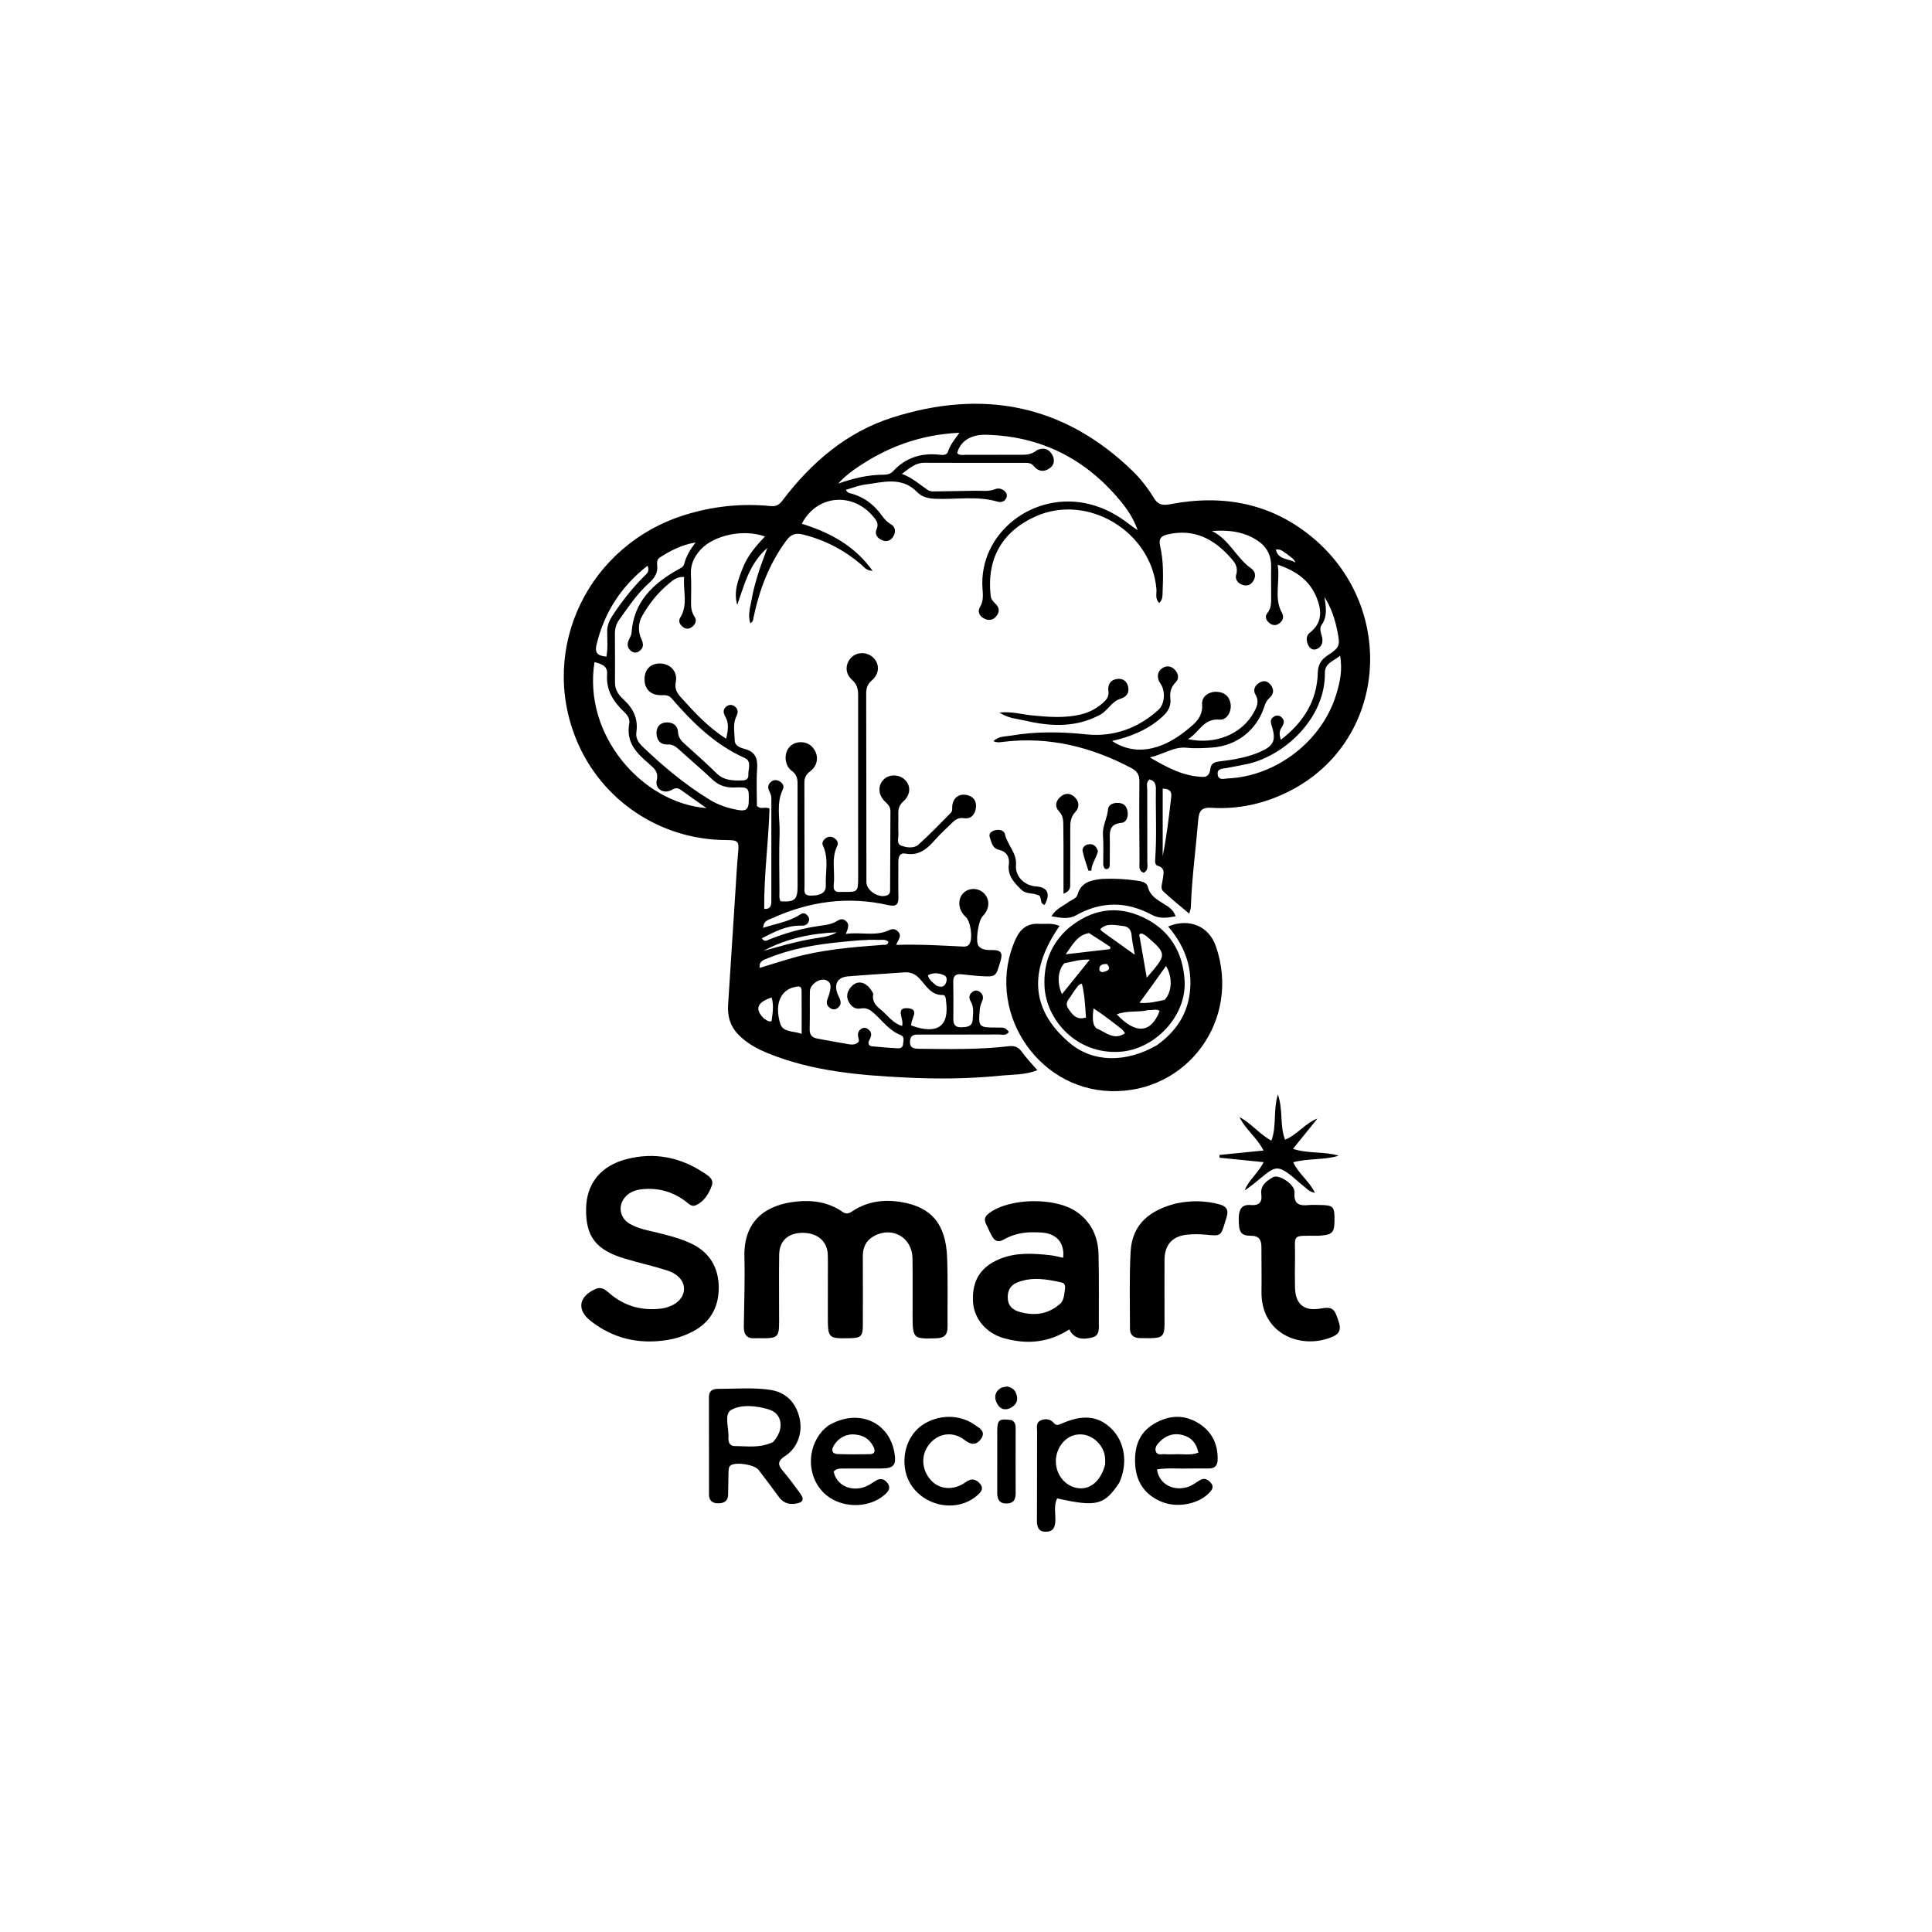 <svg version="1.1" id="Layer_1" xmlns="http://www.w3.org/2000/svg" xmlns:xlink="http://www.w3.org/1999/xlink" x="0px" y="0px"
	 width="100%" viewBox="0 0 1024 1024" enable-background="new 0 0 1024 1024" xml:space="preserve">
<path fill="#000000" opacity="1" stroke="none" 
	d="
M549.752,238.509 
	C553.752,236.902 556.375,238.288 557.95,241.539 
	C559.161,244.039 558.667,246.572 556.302,248.216 
	C553.247,250.339 550.272,249.927 547.91,247.008 
	C546.545,245.32 544.805,245.313 542.955,245.314 
	C525.29,245.32 507.624,245.381 489.959,245.276 
	C485.327,245.249 482.293,247.973 478.015,251.17 
	C483.648,253.219 487.467,256.842 491.801,259.748 
	C492.95,260.518 494.311,260.487 495.667,260.46 
	C502.661,260.32 509.658,260.275 516.651,260.097 
	C520.26,260.006 523.876,260.721 527.482,259.246 
	C529.262,258.518 531.483,259.065 532.941,260.794 
	C533.93,261.967 533.824,263.26 533.05,264.504 
	C531.966,266.246 530.123,266.286 528.578,265.841 
	C517.934,262.782 507.072,264.78 496.323,264.393 
	C492.303,264.248 488.916,263.71 485.962,260.691 
	C477.902,252.453 468.025,255.598 458.586,256.815 
	C455.191,257.253 451.914,258.602 448.349,259.601 
	C449.211,261.523 450.655,261.393 451.815,261.752 
	C457.559,263.525 462.306,266.777 466.029,271.478 
	C467.873,273.805 469.387,276.27 472.178,277.856 
	C474.637,279.253 474.94,281.94 473.404,284.436 
	C472.12,286.522 470.124,287.291 467.797,286.43 
	C465.103,285.433 463.457,283.206 464.592,280.574 
	C465.984,277.346 464.33,275.542 462.605,273.524 
	C451.549,260.59 432.747,262.412 424.992,277.597 
	C439.59,282.181 452.766,288.942 462.509,302.558 
	C458.984,302.446 457.843,300.381 456.323,299.096 
	C447.262,291.436 437.063,286.117 425.495,283.292 
	C421.526,282.322 419.132,283.284 416.681,286.616 
	C407.701,298.823 402.49,312.542 399.396,327.208 
	C399.197,328.152 399.423,329.249 397.703,330.387 
	C396.185,325.774 397.76,321.563 398.436,317.493 
	C399.196,312.916 400.516,308.41 401.877,303.96 
	C403.169,299.733 404.83,295.617 406.709,290.393 
	C396.965,298.994 394.518,310.106 390.744,320.611 
	C388.697,313.513 391.254,307.299 393.688,301.042 
	C396.2,294.584 400.609,289.418 405.442,284.37 
	C394.204,280.224 378.381,283.614 371.322,291.328 
	C367.919,295.048 365.946,299.203 366.2,304.416 
	C366.443,309.404 366.342,314.414 366.266,319.412 
	C366.224,322.134 366.583,324.59 368.168,326.971 
	C369.431,328.87 368.625,330.864 366.853,332.253 
	C365.21,333.54 363.431,333.531 361.808,332.208 
	C360.239,330.928 359.426,329.146 360.547,327.343 
	C364.816,320.475 361.932,313.162 362.635,305.831 
	C358.743,305.468 356.518,307.667 354.316,309.491 
	C348.612,314.213 344.05,319.985 340.409,326.389 
	C338.171,330.326 338.1,334.742 339.997,338.881 
	C341.14,341.375 341.199,343.314 338.939,345.034 
	C337.391,346.212 335.744,346.123 334.344,344.933 
	C332.232,343.137 332.323,340.945 333.55,338.615 
	C334.081,337.606 334.663,336.493 334.737,335.394 
	C335.853,318.901 346.205,309.229 359.524,301.781 
	C360.875,301.026 362.249,300.492 362.664,298.864 
	C363.661,294.956 365.616,291.506 368.661,287.512 
	C361.023,288.837 355.283,291.929 349.737,295.452 
	C348.306,296.361 348.126,297.991 348.312,299.497 
	C348.821,303.598 346.881,306.443 343.986,309.025 
	C337.712,314.621 333.135,321.623 328.251,328.368 
	C326.615,330.628 325.902,333.117 325.909,335.858 
	C325.934,344.509 326.047,353.161 325.957,361.811 
	C325.916,365.737 328.039,368.526 330.599,370.865 
	C335.753,375.575 338.313,381.069 337.291,388.107 
	C336.846,391.178 338.274,393.513 340.447,395.602 
	C351.409,406.137 363.04,415.81 376.021,423.799 
	C380.782,426.728 385.929,428.411 391.422,429.342 
	C394.989,429.947 396.707,429.128 396.827,425.161 
	C397.061,417.45 397.074,417.089 389.422,417.378 
	C384.789,417.552 381.063,416.406 377.658,413.204 
	C371.834,407.729 365.719,402.565 359.801,397.188 
	C358.029,395.578 356.435,394.436 353.716,394.57 
	C349.891,394.76 347.945,392.041 347.948,388.458 
	C347.95,385.27 349.852,383.011 353.194,382.889 
	C356.575,382.766 359.128,384.414 359.371,388.027 
	C359.545,390.618 360.713,392.314 362.519,393.942 
	C368.335,399.183 374.213,404.369 379.793,409.855 
	C383.861,413.856 388.738,413.773 393.768,413.616 
	C395.539,413.561 396.763,412.611 396.641,410.858 
	C396.424,407.73 398.607,403.487 394.746,401.761 
	C378.919,394.681 367.01,382.943 355.945,370.124 
	C354.389,368.322 352.604,368.43 350.544,368.468 
	C344.78,368.575 341.399,365.086 341.619,359.526 
	C341.814,354.576 345.098,351.506 350.028,351.665 
	C355.298,351.834 359.248,355.961 358.184,361.345 
	C357.446,365.078 358.754,367.188 360.965,369.666 
	C368.062,377.62 375.275,385.406 384.896,391.547 
	C385.852,387.181 386.551,383.437 384.38,379.727 
	C383.239,377.777 383.135,375.875 385.073,374.393 
	C386.371,373.401 387.951,373.384 389.286,374.318 
	C391.239,375.684 391.355,377.483 390.325,379.589 
	C388.318,383.695 389.302,388.099 389.415,392.368 
	C389.497,395.487 392.472,396.343 394.714,396.949 
	C400.343,398.47 401.657,401.978 401.292,407.39 
	C400.836,414.15 401.182,420.964 401.182,427.144 
	C403.424,429.35 405.344,427.27 407.858,428.591 
	C407.332,445.99 404.894,463.711 405.043,481.729 
	C408.063,482.004 408.825,480.275 408.825,477.854 
	C408.831,459.523 408.814,441.191 408.831,422.86 
	C408.832,421.267 407.971,420.029 407.442,418.641 
	C406.761,416.857 407.41,415.325 408.843,414.229 
	C410.149,413.229 411.687,413.293 413.097,414.048 
	C414.754,414.936 415.774,416.652 415,418.226 
	C411.23,425.891 413.483,433.968 413.2,441.834 
	C412.834,451.987 413.091,462.163 413.13,472.328 
	C413.137,474.129 412.806,475.997 413.698,477.698 
	C421.12,478.224 422.739,476.831 422.736,469.871 
	C422.729,451.705 422.668,433.54 422.722,415.375 
	C422.73,412.543 422.198,410.475 419.672,408.583 
	C415.614,405.545 415.364,399.092 418.642,395.697 
	C421.659,392.572 427.3,392.605 430.362,395.767 
	C434.145,399.672 433.902,405.533 429.352,408.857 
	C426.975,410.594 426.334,412.49 426.343,415.168 
	C426.405,433.333 426.358,451.498 426.426,469.663 
	C426.434,471.794 425.611,474.604 429.464,474.684 
	C434.852,474.797 437.859,473.157 437.7,469.317 
	C437.407,462.257 439.433,455.024 436.157,448.143 
	C435.444,446.646 436.371,445.192 437.682,444.253 
	C439.013,443.3 440.544,443.254 441.935,444.052 
	C443.523,444.963 444.6,446.65 443.794,448.254 
	C440.434,454.945 442.722,462.063 441.891,468.922 
	C441.551,471.734 442.608,473.043 445.487,472.734 
	C445.817,472.699 446.153,472.724 446.487,472.728 
	C454.792,472.836 454.839,472.836 454.84,464.667 
	C454.842,432.669 454.788,400.672 454.828,368.674 
	C454.832,365.37 454.346,362.724 451.57,360.308 
	C447.719,356.957 447.915,351.689 451.342,348.366 
	C454.492,345.313 459.934,345.494 463.057,348.756 
	C466.304,352.148 466.107,357.218 462.084,360.626 
	C459.766,362.59 459.091,364.666 459.099,367.525 
	C459.186,400.856 459.178,434.187 459.215,467.517 
	C459.221,472.189 466.127,476.437 470.364,474.454 
	C471.926,473.723 471.772,472.313 471.779,471.022 
	C471.848,457.357 471.86,443.693 471.951,430.029 
	C471.966,427.779 470.812,426.452 469.251,425.019 
	C465.363,421.453 465.12,416.298 468.435,413.093 
	C471.442,410.186 476.748,410.34 479.721,413.422 
	C482.894,416.71 482.675,421.248 478.705,424.849 
	C476.743,426.629 476.082,428.5 476.132,430.963 
	C476.208,434.628 476.008,438.302 476.188,441.96 
	C476.296,444.139 474.983,447.217 477.73,448.227 
	C480.634,449.294 484.393,449.813 486.844,447.624 
	C492.796,442.307 498.316,436.503 503.943,430.83 
	C505.091,429.672 504.508,427.955 504.787,426.508 
	C505.499,422.81 507.988,420.893 511.528,421.235 
	C515.281,421.597 517.649,423.937 517.263,428.022 
	C516.914,431.718 514.548,434.21 510.992,433.665 
	C507.685,433.158 506.021,434.707 504.13,436.585 
	C501.293,439.403 498.288,442.075 495.658,445.075 
	C491.445,449.882 487.066,453.762 479.909,452.433 
	C476.758,451.848 476.128,454.333 476.14,456.958 
	C476.169,463.124 476.036,469.293 476.184,475.455 
	C476.282,479.53 474.905,480.656 470.771,479.718 
	C449.555,474.906 429.101,477.67 409.412,486.629 
	C407.502,487.498 404.742,487.774 404.465,491.772 
	C410.939,489.665 417.235,488.689 422.807,485.507 
	C424.46,484.563 425.753,483.131 427.588,484.845 
	C428.603,485.793 429.229,486.967 428.623,488.43 
	C427.781,490.46 426.289,490.656 424.189,490.625 
	C416.685,490.512 410.359,493.987 403.773,497.302 
	C405.275,499.52 406.503,498.425 407.613,497.978 
	C416.617,494.357 425.902,491.837 435.535,490.56 
	C437.823,490.256 440.219,489.878 442.266,488.904 
	C444.227,487.971 445.857,486.21 448.105,487.941 
	C450.493,489.78 449.516,492.048 448.271,495.003 
	C456.305,493.808 464.097,496.515 471.544,492.898 
	C473.184,492.101 474.789,492.412 476.073,493.85 
	C478.123,496.148 476.057,498.133 474.972,500.801 
	C487.225,500.435 498.819,501.119 510.417,501.703 
	C511.773,501.772 513.025,501.599 513.866,500.224 
	C515.703,497.221 514.467,488.292 511.808,485.921 
	C507.954,482.486 507.324,476.852 510.422,473.52 
	C513.325,470.396 518.569,470.408 521.608,473.544 
	C524.847,476.888 524.522,481.928 520.831,485.579 
	C518.566,487.82 516.801,499.199 518.698,501.455 
	C520.549,503.657 523.556,503.551 526.123,503.552 
	C530.519,503.554 531.569,505.007 530.298,509.325 
	C527.816,517.756 528.035,517.86 519.444,517.334 
	C516.129,517.131 512.826,516.704 509.518,516.383 
	C506.639,516.103 505.181,517.178 505.24,520.306 
	C505.364,526.97 505.351,533.638 505.277,540.303 
	C505.244,543.333 506.774,544.624 509.563,544.486 
	C512.224,544.354 515.28,544.312 515.514,540.627 
	C515.721,537.352 516.349,533.968 514.539,530.849 
	C513.506,529.071 513.483,527.324 515.182,525.911 
	C516.458,524.85 517.878,524.631 519.295,525.704 
	C521.194,527.142 521.389,528.891 520.414,531.007 
	C519.87,532.187 519.453,533.503 519.335,534.79 
	C518.452,544.422 518.673,544.636 528.274,544.619 
	C532.546,544.612 532.546,544.612 534.732,546.815 
	C533.485,549.129 531.245,548.288 529.434,548.297 
	C515.436,548.37 501.437,548.326 487.438,548.339 
	C485.088,548.341 482.691,548.133 482.354,551.594 
	C481.965,555.602 484.389,555.836 487.329,555.872 
	C503.157,556.069 518.995,556.346 534.748,554.512 
	C538.112,554.12 539.944,555.167 541.793,557.748 
	C544.074,560.932 546.847,563.764 549.813,567.22 
	C543.177,569.834 536.651,569.49 530.372,570.122 
	C513.775,571.793 497.073,571.948 480.445,571.14 
	C455.658,569.935 430.92,567.853 407.515,558.454 
	C401.44,556.015 395.748,552.971 391.15,548.152 
	C386.952,543.753 385.519,538.491 385.906,532.561 
	C387.195,512.805 388.449,493.046 389.729,473.289 
	C390.181,466.317 390.532,459.334 391.179,452.379 
	C391.793,445.781 391.475,445.284 384.696,445.245 
	C349.681,445.044 318.494,424.033 305.382,391.811 
	C285.61,343.225 312.039,288.711 363.146,272.876 
	C377.93,268.296 393.119,266.689 408.533,268.243 
	C411.821,268.575 413.314,267.13 415.037,264.869 
	C430.225,244.934 448.872,228.984 472.879,221.334 
	C520.504,206.155 563.612,214.064 600.258,249.591 
	C604.694,253.892 608.473,258.829 611.677,264.096 
	C613.809,267.602 616.347,267.993 620.072,267.276 
	C648.25,261.851 674.27,266.663 696.44,285.547 
	C740.616,323.176 735.019,393 683.566,419.248 
	C670.577,425.874 656.668,429.061 642.043,428.15 
	C637.05,427.84 635.512,429.565 635.096,434.521 
	C633.802,449.934 631.713,465.279 631.17,480.76 
	C631.143,481.536 630.818,482.3 630.34,484.271 
	C625.332,480.015 620.716,476.396 616.502,472.359 
	C614.853,470.778 616.07,468.235 616.284,466.102 
	C616.564,463.302 617.988,460.091 613.557,458.863 
	C612.268,458.506 612.16,456.877 612.269,455.407 
	C613.179,443.097 612.457,430.766 612.646,418.446 
	C612.685,415.909 612.212,413.791 609.228,413.133 
	C607.306,414.693 608.069,416.842 608.063,418.698 
	C608.024,431.363 608.134,444.028 608.091,456.693 
	C608.084,458.707 608.859,461.123 606.188,462.601 
	C603.264,461.519 603.983,458.872 603.967,456.75 
	C603.859,442.586 603.752,428.419 603.906,414.256 
	C603.944,410.774 602.784,408.749 599.75,407.141 
	C578.48,395.871 556.08,390.288 531.906,393.173 
	C530.297,393.365 528.617,393.767 526.536,392.843 
	C529.25,390.141 532.724,390.427 535.704,389.912 
	C549.058,387.608 562.348,387.828 575.925,389.242 
	C590.062,390.713 603.252,386.03 614.041,376.166 
	C617.169,373.306 617.73,367.3 615.615,363.191 
	C615.159,362.306 614.453,361.522 614.134,360.598 
	C613.219,357.947 613.75,355.566 616.203,354.042 
	C618.453,352.644 620.764,353.038 622.599,354.891 
	C624.606,356.917 625.122,359.608 623.129,361.632 
	C620.621,364.178 619.937,367.003 620.315,370.253 
	C620.788,374.315 619.043,377.187 616.132,379.835 
	C608.539,386.744 599.439,390.465 589.426,392.733 
	C603.635,402.144 618.571,395.461 628.883,387.043 
	C633.136,383.571 637.688,380.202 637.138,373.253 
	C636.809,369.102 640.825,366.426 645.01,366.676 
	C649.009,366.914 651.559,368.991 652.234,372.99 
	C652.908,376.983 650.337,381.798 646.419,381.425 
	C637.764,380.6 635.615,388.339 629.66,391.739 
	C644.135,394.937 658.303,389.025 664.541,377.59 
	C666.15,374.64 667.549,371.767 665.45,368.237 
	C663.971,365.751 665.053,363.34 667.497,361.827 
	C669.64,360.5 671.745,360.9 673.326,362.797 
	C675.333,365.206 675.284,367.716 672.889,369.872 
	C671.465,371.153 670.699,372.644 670.121,374.466 
	C666.163,386.949 655.548,395.303 642.391,396.216 
	C637.919,396.526 633.372,396.783 628.937,396.323 
	C622.156,395.62 616.91,399.726 609.461,401.436 
	C618.967,407.051 627.574,411.558 637.806,411.781 
	C640.328,411.835 641.245,409.703 641.48,407.725 
	C641.863,404.502 643.681,403.879 646.54,403.543 
	C653.977,402.671 661.363,401.413 668.294,398.315 
	C674.903,395.361 676.364,392.432 674.231,385.346 
	C673.617,383.306 672.868,381.495 674.938,379.992 
	C676.286,379.013 677.85,378.98 679.119,380.054 
	C681.281,381.883 680.437,383.842 679.145,385.806 
	C677.975,387.585 677.998,389.512 678.902,392.075 
	C690.826,382.914 698.048,371.545 698.462,356.573 
	C698.584,352.166 700.291,349.566 703.794,347.278 
	C710.195,343.097 710.364,342.084 708.817,334.4 
	C707.537,328.04 705.5,322.004 702.018,316.426 
	C702.706,321.534 703.784,326.522 700.464,331.231 
	C699.148,333.098 700.147,335.402 700.675,337.517 
	C701.344,340.191 700.746,342.627 698.134,343.897 
	C696.236,344.821 694.441,343.998 693.496,342.141 
	C692.279,339.749 692.025,337.05 694.3,335.278 
	C700.938,330.109 700.572,323.561 697.892,316.862 
	C694.336,307.974 687.366,302.709 677.185,299.296 
	C678.661,308.351 675.018,316.767 679.453,324.814 
	C680.582,326.861 680.057,328.752 678.345,330.189 
	C676.609,331.645 674.634,331.694 672.85,330.263 
	C671.112,328.868 670.21,326.83 671.689,325.004 
	C674.058,322.08 673.727,318.803 673.737,315.504 
	C673.751,310.505 673.624,305.503 673.746,300.506 
	C673.887,294.681 671.574,290.013 666.912,286.799 
	C659.583,281.746 651.223,280.759 642.349,281.466 
	C651.579,285.894 655.285,295.781 663.185,301.32 
	C665.301,302.803 665.769,305.157 664.477,307.571 
	C663.319,309.734 661.433,310.73 659.057,310.138 
	C656.251,309.438 654.435,307.147 655.205,304.586 
	C656.397,300.622 654.496,298.14 652.289,295.653 
	C643.429,285.669 632.9,280.083 619.07,283.202 
	C615.543,283.997 613.943,285.379 614.889,289.414 
	C616.764,297.415 616.523,305.618 616.214,313.781 
	C616.14,315.735 616.255,317.804 614.468,319.58 
	C612.063,317.453 613.135,314.596 612.932,312.212 
	C610.342,281.766 576.499,261.224 548.714,273.78 
	C531.955,281.353 522.769,295.311 525.08,315.782 
	C525.316,317.877 526.584,318.95 527.868,320.262 
	C529.777,322.214 529.791,324.46 528.109,326.568 
	C526.248,328.901 523.722,329.019 521.358,327.712 
	C519.08,326.452 517.994,324.09 519.415,321.751 
	C521.33,318.602 520.992,315.308 520.751,312.042 
	C518.581,282.678 547.833,259.594 577.823,267.3 
	C585.597,269.298 592.335,273.009 598.569,277.875 
	C599.593,278.675 600.688,279.385 602.999,281.019 
	C600.526,274.18 597.179,269.519 593.546,265.153 
	C575.171,243.069 551.647,231.215 522.833,230.441 
	C514.373,230.213 508.978,233.92 507.316,240.125 
	C508.619,241.573 510.412,241.048 511.972,241.056 
	C521.971,241.105 531.97,241.003 541.969,241.036 
	C544.734,241.046 547.255,240.564 549.752,238.509 
M462.855,526.649 
	C462.083,530.204 463.754,532.655 466.4,534.745 
	C470.172,537.724 472.873,542.184 478.124,543.783 
	C479.357,540.186 474.053,533.743 481.349,534.39 
	C487.814,534.964 482.404,540.46 483.019,543.549 
	C496.866,548.536 503.207,544.031 501.433,530.639 
	C501.367,530.143 501.332,529.644 501.254,529.151 
	C501.113,528.262 500.64,527.358 499.767,527.382 
	C493.589,527.553 490.939,522.59 487.576,518.881 
	C485.227,516.29 482.713,515.116 479.272,515.376 
	C469.319,516.129 459.348,516.655 449.403,517.5 
	C443.924,517.965 441.872,521.541 443.984,526.948 
	C444.96,529.447 446.874,531.676 444.165,534.097 
	C442.917,535.212 441.41,535.269 440.01,534.304 
	C436.66,531.993 438.888,529.483 439.526,526.806 
	C440.095,524.423 441.245,521.19 438.182,519.651 
	C434.806,517.953 429.306,521.65 429.247,525.411 
	C429.143,532.075 429.322,538.745 429.131,545.405 
	C429.04,548.564 430.474,549.982 433.323,550.494 
	C438.887,551.494 444.441,552.552 450.015,553.494 
	C451.845,553.804 453.679,553.67 455.073,552.197 
	C455.133,551.818 455.29,551.469 455.216,551.18 
	C454.66,549.02 454.145,546.856 456.429,545.332 
	C457.659,544.511 458.985,544.624 460.153,545.518 
	C462.349,547.199 461.953,549.139 460.773,551.265 
	C459.861,552.907 460.313,554.36 462.299,554.571 
	C466.764,555.047 471.251,555.335 475.735,555.626 
	C477.181,555.72 478.487,555.213 478.626,553.545 
	C478.773,551.794 479.561,549.427 477.433,548.625 
	C471.518,546.396 467.994,541.358 463.604,537.369 
	C461.382,535.349 459.419,533.909 456.155,534.528 
	C453.235,535.081 451.062,533.422 449.742,530.773 
	C448.377,528.034 449.086,525.526 450.866,523.328 
	C454.38,518.986 459.615,520.184 462.855,526.649 
M333.576,383.118 
	C333.794,380.503 332.299,378.757 330.575,377.097 
	C324.978,371.706 321.103,365.642 321.779,357.339 
	C322.143,352.862 318.632,351.837 315.101,350.953 
	C308.884,389.514 340.288,425.636 374.484,428.316 
	C369.776,424.985 365.295,421.859 360.866,418.66 
	C359.156,417.425 357.866,417.586 355.956,418.683 
	C351.844,421.045 347.035,418.165 348.079,413.654 
	C349.133,409.102 346.705,407.19 344.098,404.921 
	C337.719,399.369 331.506,393.767 333.576,383.118 
M662.029,404.74 
	C657.961,405.546 653.908,406.442 649.819,407.122 
	C647.647,407.483 645.044,407.36 645.41,410.486 
	C645.799,413.812 648.732,412.672 650.615,412.595 
	C676.366,411.541 700.683,392.822 708.214,368.133 
	C710.173,361.712 711.665,355.11 710.267,347.577 
	C706.73,350.484 702.161,351.428 702.215,356.74 
	C702.458,380.42 681.444,399.947 662.029,404.74 
M452.531,249.03 
	C449.754,251.129 446.941,253.189 444.312,256.314 
	C452.469,253.431 460.201,251.627 468.275,251.618 
	C470.176,251.616 472.011,251.202 473.306,249.8 
	C480.039,242.511 488.371,239.927 498.077,241.019 
	C499.681,241.2 501.814,241.346 502.425,239.431 
	C503.549,235.905 505.818,233.085 508.519,229.365 
	C487.44,230.394 469.445,237.09 452.531,249.03 
M467.177,500.87 
	C468.44,500.516 470.266,501.536 470.911,499.239 
	C469.438,497.691 467.523,498.227 465.777,498.162 
	C458.937,497.906 452.151,498.652 445.364,499.322 
	C432.239,500.617 419.312,502.849 407.021,507.858 
	C404.914,508.717 402.143,509.289 402.648,513.004 
	C408.68,511.166 414.342,509.341 420.06,507.717 
	C435.185,503.419 450.752,502.057 467.177,500.87 
M419.828,523.495 
	C413.352,525.768 410.654,532.674 413.475,542.354 
	C414.92,547.311 420.227,546.257 424.888,547.954 
	C424.888,539.693 424.954,532.444 424.859,525.197 
	C424.814,521.737 422.431,522.966 419.828,523.495 
M321.824,333.95 
	C321.983,331.037 323.153,328.532 324.744,326.126 
	C329.613,318.759 335.011,311.832 341.266,305.58 
	C342.66,304.187 344.578,302.881 343.192,299.838 
	C329.146,310.895 320.313,324.597 316.213,341.549 
	C314.986,346.622 317.281,347.583 321.422,348.024 
	C322.266,343.46 321.81,339.149 321.824,333.95 
M616.255,450.723 
	C616.255,451.729 616.255,452.735 616.255,453.741 
	C618.344,443.271 619.601,432.795 620.785,422.311 
	C621.1,419.524 619.863,417.983 616.264,417.984 
	C616.264,428.778 616.264,439.343 616.255,450.723 
M429.559,497.768 
	C434.31,496.871 439.23,496.712 443.593,494.146 
	C429.95,494.7 416.825,497.407 404.636,503.973 
	C412.627,501.831 420.538,499.362 429.559,497.768 
M404.718,539.676 
	C405.988,540.335 406.949,541.753 408.94,541.257 
	C409.509,537.117 410.248,532.95 408.973,528.684 
	C401.39,531.205 399.879,534.72 404.718,539.676 
M496.381,522.462 
	C498.168,523.093 500.044,523.513 501.12,521.473 
	C501.899,519.996 502.192,517.812 500.59,517.021 
	C497.86,515.672 494.794,515.317 491.821,516.91 
	C492.369,519.463 494.278,520.594 496.381,522.462 
M681.967,293.541 
	C680.299,292.662 679.074,290.754 676.209,291.344 
	C677.732,297.134 683.365,295.847 686.59,298.226 
	C685.901,296.008 683.939,295.27 681.967,293.541 
z"/>
<path fill="#000000" opacity="1" stroke="none" 
	d="
M438.786,678.003 
	C438.776,673.338 438.873,669.169 438.736,665.008 
	C438.505,657.993 433.45,653.556 425.744,653.433 
	C417.974,653.309 413.09,657.493 412.979,664.939 
	C412.801,676.933 412.973,688.932 412.945,700.928 
	C412.928,708.391 411.999,709.287 404.658,709.304 
	C403.158,709.307 401.653,709.213 400.16,709.306 
	C395.785,709.579 394.187,707.271 394.237,703.222 
	C394.391,690.906 394.876,678.581 394.549,666.277 
	C394.005,645.858 407.267,638.363 422.233,636.83 
	C430.848,635.947 439.247,637.205 446.572,642.322 
	C448.711,643.817 450.13,643.076 451.92,641.89 
	C459.861,636.626 468.769,635.596 477.834,637.137 
	C493.837,639.858 501.341,648.943 501.991,666.479 
	C502.448,678.794 502.138,691.137 502.211,703.466 
	C502.234,707.352 500.572,709.158 496.514,709.3 
	C483.958,709.74 483.701,709.587 483.693,696.955 
	C483.687,686.957 483.784,676.958 483.641,666.962 
	C483.483,655.846 472.925,649.787 463.183,655.164 
	C458.995,657.476 457.272,661.195 457.304,665.956 
	C457.384,678.119 457.357,690.283 457.325,702.447 
	C457.31,708.166 456.312,709.138 450.679,709.267 
	C438.905,709.538 438.761,709.392 438.778,697.498 
	C438.787,691.166 438.784,684.834 438.786,678.003 
z"/>
<path fill="#000000" opacity="1" stroke="none" 
	d="
M353.048,710.331 
	C338.029,712.562 324.806,709.255 313.169,700.215 
	C305.473,694.237 306.669,687.096 315.768,683.143 
	C318.82,681.817 320.879,683.614 322.898,685.362 
	C330.348,691.813 338.978,694.554 348.764,693.745 
	C349.921,693.649 351.094,693.546 352.218,693.277 
	C358.29,691.82 362.136,688.227 362.517,683.737 
	C362.89,679.333 359.671,675.279 353.368,673.286 
	C346.08,670.982 338.589,669.327 331.262,667.134 
	C315.862,662.525 310.43,655.452 310.639,640.687 
	C310.829,627.382 318.323,617.882 332.22,614.329 
	C346.682,610.632 360.299,613.234 372.758,621.41 
	C375.157,622.984 378.559,624.847 377.286,628.356 
	C375.711,632.701 373.249,636.874 368.67,638.862 
	C366.535,639.789 364.929,637.918 363.375,636.742 
	C356.545,631.571 348.881,629.449 340.385,630.311 
	C336.615,630.694 333.224,631.966 330.85,635.097 
	C327.388,639.661 328.766,645.855 333.915,648.733 
	C338.782,651.455 344.27,652.312 349.587,653.628 
	C355.252,655.03 360.87,656.545 366.175,659.018 
	C376.163,663.672 380.942,671.912 380.945,682.559 
	C380.949,692.74 376.58,700.872 367.148,705.739 
	C362.821,707.973 358.303,709.574 353.048,710.331 
z"/>
<path fill="#000000" opacity="1" stroke="none" 
	d="
M613.033,554.073 
	C623.663,546.516 629.926,536.854 630.841,523.926 
	C631.736,511.294 627.266,500.566 619.14,491.055 
	C630.392,486.408 640.758,490.928 644.446,501.56 
	C657.881,540.301 629.412,579.479 588.666,578.322 
	C548.601,577.185 521.766,534.15 538.326,497.704 
	C540.818,492.22 544.652,489.272 550.758,489.645 
	C554.178,489.854 557.71,489.043 561.589,490.769 
	C546.192,512.958 545.018,534.171 566.828,552.696 
	C579.283,563.275 596.66,563.385 613.033,554.073 
z"/>
<path fill="#000000" opacity="1" stroke="none" 
	d="
M546.164,653.134 
	C540.788,653.319 536.148,654.601 531.902,657.036 
	C529.293,658.532 527.371,657.905 525.996,655.577 
	C524.649,653.299 523.624,650.829 522.49,648.428 
	C521.343,646.002 522.381,644.368 524.361,642.908 
	C535.301,634.846 559.403,634.488 570.608,642.276 
	C578.496,647.759 582.037,655.607 582.252,664.911 
	C582.529,676.901 582.395,688.901 582.401,700.897 
	C582.403,704.032 582.974,707.818 578.978,708.838 
	C575.135,709.818 570.969,710.206 567.914,706.515 
	C567.492,706.004 567.21,705.376 566.759,704.628 
	C555.484,711.873 543.861,712.665 531.798,709.175 
	C522.455,706.472 516.113,698.703 515.695,689.698 
	C515.186,678.734 519.781,671.476 529.715,667.342 
	C538.358,663.744 547.311,664.289 556.287,665.242 
	C558.705,665.498 561.081,666.15 563.505,666.627 
	C564.248,659.244 560.649,654.505 553.599,653.426 
	C551.31,653.076 548.948,653.204 546.164,653.134 
M562.355,690.652 
	C564.082,688.409 564.068,685.671 564.471,683.064 
	C564.69,681.646 564.358,680.144 562.846,679.797 
	C554.866,677.963 546.807,676.555 538.881,679.854 
	C535.251,681.365 533.883,684.49 534.154,688.391 
	C534.427,692.346 536.979,694.376 540.359,695.32 
	C548.147,697.495 555.506,696.839 562.355,690.652 
z"/>
<path fill="#000000" opacity="1" stroke="none" 
	d="
M566.145,492.103 
	C578.269,481.975 591.557,479.612 605.527,486.042 
	C619.746,492.586 627.102,504.491 627.876,520.076 
	C628.805,538.771 611.933,556.286 593.479,557.469 
	C570.445,558.944 554.381,540.397 553.61,522.68 
	C553.087,510.649 556.835,500.45 566.145,492.103 
M617.255,529.95 
	C621.197,525.848 621.643,517.994 618.005,511.976 
	C615.62,515.327 613.352,518.541 611.054,521.734 
	C608.803,524.863 606.522,527.97 603.941,531.518 
	C608.745,531.91 612.616,530.972 617.255,529.95 
M605.395,494.84 
	C603.192,494.579 603.957,496.111 604.124,497.095 
	C605.298,504.013 606.531,510.921 607.805,518.176 
	C618.107,506.169 619.07,505.948 607.632,496.154 
	C607.136,495.729 606.518,495.448 605.395,494.84 
M608.563,535.353 
	C603.225,536.738 597.436,535.409 591.917,537.64 
	C602.055,548.383 610.058,547.617 614.642,535.844 
	C613.014,534.541 611.144,535.53 608.563,535.353 
M564.147,510.522 
	C560.719,514.076 560.068,520.824 562.861,526.92 
	C567.72,520.894 572.412,515.075 577.599,508.643 
	C572.553,508.347 568.784,509.685 564.147,510.522 
M577.187,494.558 
	C571.104,495.586 568.662,500.402 564.851,505.794 
	C573.609,504.774 580.995,503.913 588.382,503.052 
	C588.435,502.669 588.487,502.286 588.54,501.903 
	C584.969,499.546 581.398,497.19 577.187,494.558 
M584.159,493.664 
	C589.612,497.567 595.065,501.471 601.463,506.051 
	C600.734,501.749 600.014,498.695 599.749,495.601 
	C599.488,492.552 597.885,491.016 595.085,490.772 
	C590.995,490.415 586.685,488.961 583.145,492.485 
	C583.103,492.527 583.487,492.997 584.159,493.664 
M569.881,524.51 
	C569.316,525.328 568.667,526.103 568.2,526.974 
	C566.943,529.32 564.008,531.315 566.151,534.488 
	C568.281,537.642 570.482,540.918 575.609,539.294 
	C575.115,533.353 574.969,527.316 573.418,521.402 
	C571.595,521.64 571.116,523.008 569.881,524.51 
M579.645,534.479 
	C578.995,538.462 578.701,544.08 581.753,545.322 
	C585.904,547.011 590.566,551.73 596.299,547.609 
	C595.639,546.768 595.246,546.011 594.636,545.53 
	C589.847,541.755 585.017,538.034 579.645,534.479 
M586.745,510.926 
	C584.683,510.962 582.562,511.125 582.684,513.889 
	C582.728,514.898 583.993,515.477 585.031,515.127 
	C586.858,514.511 589.279,514.038 586.745,510.926 
z"/>
<path fill="#000000" opacity="1" stroke="none" 
	d="
M698.745,654.98 
	C683.859,655 686.628,653.876 686.384,666.873 
	C686.286,672.029 686.276,677.189 686.379,682.345 
	C686.559,691.297 691.215,695.099 699.932,693.553 
	C706.273,692.428 707.442,693.475 709.745,701.247 
	C711.316,706.547 707.898,708.052 704.077,709.347 
	C687.987,714.8 668.289,706.265 668.613,684.576 
	C668.73,676.759 668.574,668.937 668.579,661.118 
	C668.581,657.268 667.51,654.975 662.873,654.968 
	C657.558,654.96 656.535,652.93 656.563,645.979 
	C656.582,641.557 657.666,638.207 662.949,638.699 
	C667.112,639.087 669.072,637.29 668.529,633.305 
	C667.844,628.284 671.195,626.063 674.597,623.976 
	C677.715,622.063 686.477,627.822 686.122,632.01 
	C685.577,638.434 688.827,639.221 693.832,638.69 
	C695.477,638.516 697.156,638.659 698.82,638.666 
	C706.82,638.697 707.429,639.305 707.303,647.114 
	C707.199,653.533 706.161,654.542 698.745,654.98 
z"/>
<path fill="#000000" opacity="1" stroke="none" 
	d="
M623.272,637.879 
	C631.307,636.172 638.842,636.302 646.414,638.365 
	C650.222,639.403 651.223,641.474 650.16,644.989 
	C649.919,645.786 649.664,646.579 649.427,647.377 
	C647.073,655.297 647.083,655.201 639.048,654.402 
	C635.914,654.091 632.704,654.079 629.566,654.353 
	C621.49,655.056 617.27,659.64 617.215,667.748 
	C617.137,679.08 617.25,690.412 617.226,701.744 
	C617.213,708.116 616.052,709.21 609.561,709.263 
	C607.728,709.278 605.894,709.27 604.062,709.231 
	C600.878,709.162 598.909,707.514 598.905,704.345 
	C598.891,690.686 598.518,676.999 599.253,663.374 
	C600.04,648.788 609.52,641.364 623.272,637.879 
z"/>
<path fill="#000000" opacity="1" stroke="none" 
	d="
M386.133,780.333 
	C386.054,784.621 386.007,788.452 385.91,792.282 
	C385.822,795.758 383.593,796.808 380.57,796.791 
	C377.597,796.774 375.796,795.314 375.789,792.245 
	C375.747,774.918 375.753,757.591 375.758,740.263 
	C375.758,737.23 377.787,736.116 380.345,736.127 
	C389.497,736.165 398.682,735.31 407.794,736.582 
	C416.334,737.774 421.763,743.051 423.77,751.597 
	C425.573,759.271 422.736,767.489 416.072,771.758 
	C412.196,774.24 412.094,776.265 414.88,779.537 
	C418.116,783.337 421.087,787.372 424.028,791.41 
	C426.48,794.775 425.674,796.414 421.531,796.992 
	C417.929,797.494 415.031,796.483 412.817,793.428 
	C409.298,788.572 405.666,783.798 402.02,779.036 
	C399.896,776.264 389.969,774.723 387.251,776.699 
	C386.19,777.47 386.201,778.707 386.133,780.333 
M409.688,764.345 
	C415.804,757.871 414.923,749.248 407.438,747.013 
	C400.911,745.063 393.079,744.172 387.552,747.287 
	C383.553,749.542 386.51,757.154 386.06,762.353 
	C386.032,762.679 386.112,763.014 386.143,763.344 
	C386.328,765.322 387.524,766.445 389.395,766.449 
	C395.986,766.462 402.696,767.659 409.688,764.345 
z"/>
<path fill="#000000" opacity="1" stroke="none" 
	d="
M593.211,785.925 
	C585.265,797.81 581.201,798.806 560.29,794.189 
	C558.471,797.947 559.469,801.992 559.369,805.88 
	C559.278,809.415 558.239,811.819 554.37,811.852 
	C550.352,811.885 549.578,809.321 549.6,805.837 
	C549.697,790.191 549.62,774.544 549.68,758.898 
	C549.688,756.687 548.888,753.949 551.748,752.787 
	C554.234,751.778 556.692,752.056 558.564,754.254 
	C559.829,755.738 561.056,755.262 562.55,754.598 
	C573.94,749.529 582.2,750.41 589.187,757.338 
	C596.213,764.304 597.902,775.699 593.211,785.925 
M585.759,776.143 
	C585.734,774.814 585.823,773.471 585.665,772.158 
	C584.976,766.404 579.951,761.223 574.343,760.396 
	C568.612,759.549 563.377,762.688 560.864,768.476 
	C557.473,776.288 561.273,785.545 568.951,788.177 
	C576.352,790.714 583.241,786.099 585.759,776.143 
z"/>
<path fill="#000000" opacity="1" stroke="none" 
	d="
M438.848,755.705 
	C454.165,746.369 470.885,753.099 473.979,769.517 
	C475.296,776.503 473.838,778.32 466.857,778.336 
	C460.526,778.35 454.196,778.309 447.866,778.35 
	C445.743,778.364 443.495,778.105 441.861,779.95 
	C443.268,787.302 451.384,791.04 459.029,787.812 
	C460.699,787.107 462.256,786.082 463.758,785.05 
	C466.28,783.316 468.531,783.637 470.332,785.959 
	C472.377,788.597 470.854,790.556 468.78,792.338 
	C459.845,800.02 444.665,799.407 436.361,791.006 
	C427.901,782.447 427.57,767.995 435.654,758.667 
	C436.522,757.666 437.574,756.827 438.848,755.705 
M451.669,760.232 
	C447.362,760.49 444.093,762.59 441.917,766.191 
	C440.553,768.449 440.857,770.584 444.051,770.687 
	C449.673,770.867 455.306,770.87 460.93,770.755 
	C463.934,770.693 464.007,768.867 462.865,766.65 
	C460.689,762.424 457.191,760.336 451.669,760.232 
z"/>
<path fill="#000000" opacity="1" stroke="none" 
	d="
M630.989,778.342 
	C624.756,778.542 618.968,777.885 613.231,778.8 
	C614.295,786.59 621.832,790.589 629.582,788.103 
	C632.018,787.322 633.949,785.729 636.091,784.466 
	C638.449,783.075 640.249,784.207 641.779,785.94 
	C643.527,787.919 642.521,789.532 641.007,791.141 
	C635.406,797.093 624.33,799.431 615.917,796.064 
	C607.256,792.598 602.419,786.079 601.707,776.72 
	C601.002,767.454 603.441,759.383 611.919,754.481 
	C619.853,749.894 628.102,749.556 635.986,754.819 
	C642.607,759.24 645.489,765.645 645.385,773.564 
	C645.34,776.993 643.731,778.371 640.472,778.326 
	C637.477,778.285 634.481,778.333 630.989,778.342 
M622.529,770.816 
	C626.685,770.535 630.974,771.543 635.163,769.962 
	C634.164,764.814 631.357,761.791 626.837,760.602 
	C622.363,759.425 618.296,760.589 614.979,763.852 
	C613.445,765.361 611.771,767.223 612.686,769.469 
	C613.525,771.526 615.882,770.585 617.602,770.757 
	C618.911,770.888 620.243,770.801 622.529,770.816 
z"/>
<path fill="#000000" opacity="1" stroke="none" 
	d="
M518.383,785.376 
	C522.168,788.604 520.049,790.872 517.585,792.911 
	C504.585,803.671 483.396,796.244 479.914,779.74 
	C477.908,770.238 481.504,760.362 488.793,755.35 
	C497.088,749.648 508.45,749.441 516.524,755.123 
	C518.916,756.806 522.713,758.529 520.026,762.519 
	C517.568,766.169 514.638,765.856 511.157,763.167 
	C505.42,758.734 498.208,759.464 493.482,764.397 
	C488.326,769.777 487.961,777.479 492.574,783.557 
	C496.674,788.959 503.686,790.231 510.067,786.7 
	C512.586,785.306 514.832,782.615 518.383,785.376 
z"/>
<path fill="#000000" opacity="1" stroke="none" 
	d="
M584.341,465.836 
	C590.629,465.572 596.426,465.895 602.203,466.697 
	C604.749,467.05 607.731,467.482 608.402,470.103 
	C609.632,474.906 613.292,476.821 616.936,479.132 
	C619.247,480.598 621.866,481.972 623.096,485.651 
	C618.712,486.491 614.586,487.077 610.611,484.929 
	C597.091,477.623 583.72,477.599 570.258,485.169 
	C566.327,487.38 562.027,486.441 557.288,485.647 
	C559.62,481.72 563.259,480.329 566.239,478.181 
	C567.976,476.929 570.517,476.283 571.134,474.129 
	C573.022,467.53 578.233,466.448 584.341,465.836 
z"/>
<path fill="#000000" opacity="1" stroke="none" 
	d="
M681.115,604.064 
	C687.659,601.417 691.577,595.418 698.308,592.822 
	C694.075,598.06 689.842,603.297 685.301,608.916 
	C693.632,611.598 701.779,610.191 709.519,612.524 
	C701.901,614.978 693.743,613.801 685.445,616.017 
	C688.163,622.053 693.843,625.833 696.95,632.222 
	C693.693,631.666 692.187,629.562 690.338,628.145 
	C687.831,626.225 685.586,623.956 683.039,622.096 
	C677.89,618.335 675.658,618.409 670.598,622.464 
	C667.033,625.321 663.626,628.376 659.721,630.957 
	C661.71,625.464 666.722,622.039 669.745,615.966 
	C661.485,615.132 653.936,614.37 646.386,613.608 
	C646.384,613.119 646.382,612.631 646.38,612.142 
	C653.912,611.385 661.444,610.628 669.7,609.799 
	C666.13,602.768 660.047,598.573 656.964,592.103 
	C663.179,595.304 667.517,601.138 673.857,604.563 
	C676.783,596.757 674.677,588.697 677.302,580.096 
	C680.234,588.702 678.18,596.645 681.115,604.064 
z"/>
<path fill="#000000" opacity="1" stroke="none" 
	d="
M536.379,752.734 
	C538.54,754.189 538.309,756.114 538.311,757.911 
	C538.325,769.04 538.237,780.17 538.32,791.299 
	C538.346,794.671 537.297,796.798 533.632,796.884 
	C529.708,796.977 528.523,794.779 528.548,791.176 
	C528.625,780.214 528.486,769.25 528.563,758.288 
	C528.604,752.431 529.619,751.745 536.379,752.734 
z"/>
<path fill="#000000" opacity="1" stroke="none" 
	d="
M582.119,379.332 
	C568.82,386.088 555.39,384.82 541.921,381.654 
	C538.223,380.785 534.202,380.663 529.713,377.653 
	C536.45,377.011 541.656,378.654 546.941,379.173 
	C555.712,380.035 564.49,380.753 573.183,378.591 
	C577.441,377.531 581.23,375.477 584.532,372.579 
	C586.438,370.907 587.914,369.233 587.475,366.207 
	C586.993,362.891 588.564,360.278 592.231,359.842 
	C595.376,359.468 597.397,361.251 597.967,364.184 
	C598.604,367.466 596.913,369.418 593.706,370.416 
	C588.91,371.909 586.985,377.24 582.119,379.332 
z"/>
<path fill="#000000" opacity="1" stroke="none" 
	d="
M563.67,448.022 
	C563.638,443.866 563.633,440.204 563.566,436.544 
	C563.523,434.203 563.211,432.069 561.399,430.156 
	C558.879,427.495 559.456,424.594 562.094,422.293 
	C564.392,420.288 567.078,420.237 569.367,422.264 
	C572.016,424.61 572.301,427.899 570.034,430.274 
	C567.372,433.062 567.244,436.077 567.258,439.441 
	C567.299,448.927 567.277,458.414 567.228,467.9 
	C567.217,469.926 567.624,472.256 563.671,473.674 
	C563.671,464.862 563.671,456.69 563.67,448.022 
z"/>
<path fill="#000000" opacity="1" stroke="none" 
	d="
M551.03,474.879 
	C547.888,472.9 544.088,474.226 541.424,471.639 
	C537.541,467.87 533.882,464.145 534.716,457.981 
	C535.227,454.201 533.361,451.291 529.661,450.469 
	C525.788,449.608 525.602,446.441 524.605,443.773 
	C523.978,442.094 525.106,440.869 526.638,440.286 
	C529.119,439.342 532.139,439.881 532.653,442.173 
	C533.938,447.905 539.027,452.063 538.5,458.586 
	C538.011,464.642 543.094,469.448 549.22,469.833 
	C555.259,470.213 556.918,473.816 553.681,479.59 
	C551.161,479.048 552.147,476.598 551.03,474.879 
z"/>
<path fill="#000000" opacity="1" stroke="none" 
	d="
M584.752,458.505 
	C584.694,452.894 584.974,447.709 584.596,442.573 
	C584.241,437.75 586.881,433.679 587.265,429.028 
	C587.492,426.28 590.31,425.339 593.107,425.582 
	C595.879,425.822 597.225,427.513 597.631,430.095 
	C598.072,432.896 597.053,435.859 594.465,436.107 
	C586.995,436.824 588.298,442.031 588.255,446.713 
	C588.22,450.543 588.251,454.375 588.191,458.204 
	C588.176,459.189 588.048,460.308 586.835,460.591 
	C585.569,460.887 585.122,459.948 584.752,458.505 
z"/>
<path fill="#000000" opacity="1" stroke="none" 
	d="
M533.837,734.866 
	C536.113,735.34 537.561,736.331 538.371,738.13 
	C539.911,741.551 539.121,744.313 535.83,746.119 
	C532.879,747.738 530.188,746.977 528.588,744.139 
	C526.893,741.13 526.986,738.026 530.178,735.847 
	C531.076,735.234 532.34,735.156 533.837,734.866 
z"/>
<path fill="#000000" opacity="1" stroke="none" 
	d="
M581.941,451.159 
	C581.034,454.953 578.544,457.688 578.443,461.495 
	C577.925,461.486 577.407,461.477 576.889,461.468 
	C575.839,458.064 574.578,454.706 573.828,451.238 
	C573.456,449.519 574.71,448.008 576.54,447.583 
	C579.256,446.952 580.987,448.239 581.941,451.159 
z"/>
</svg>